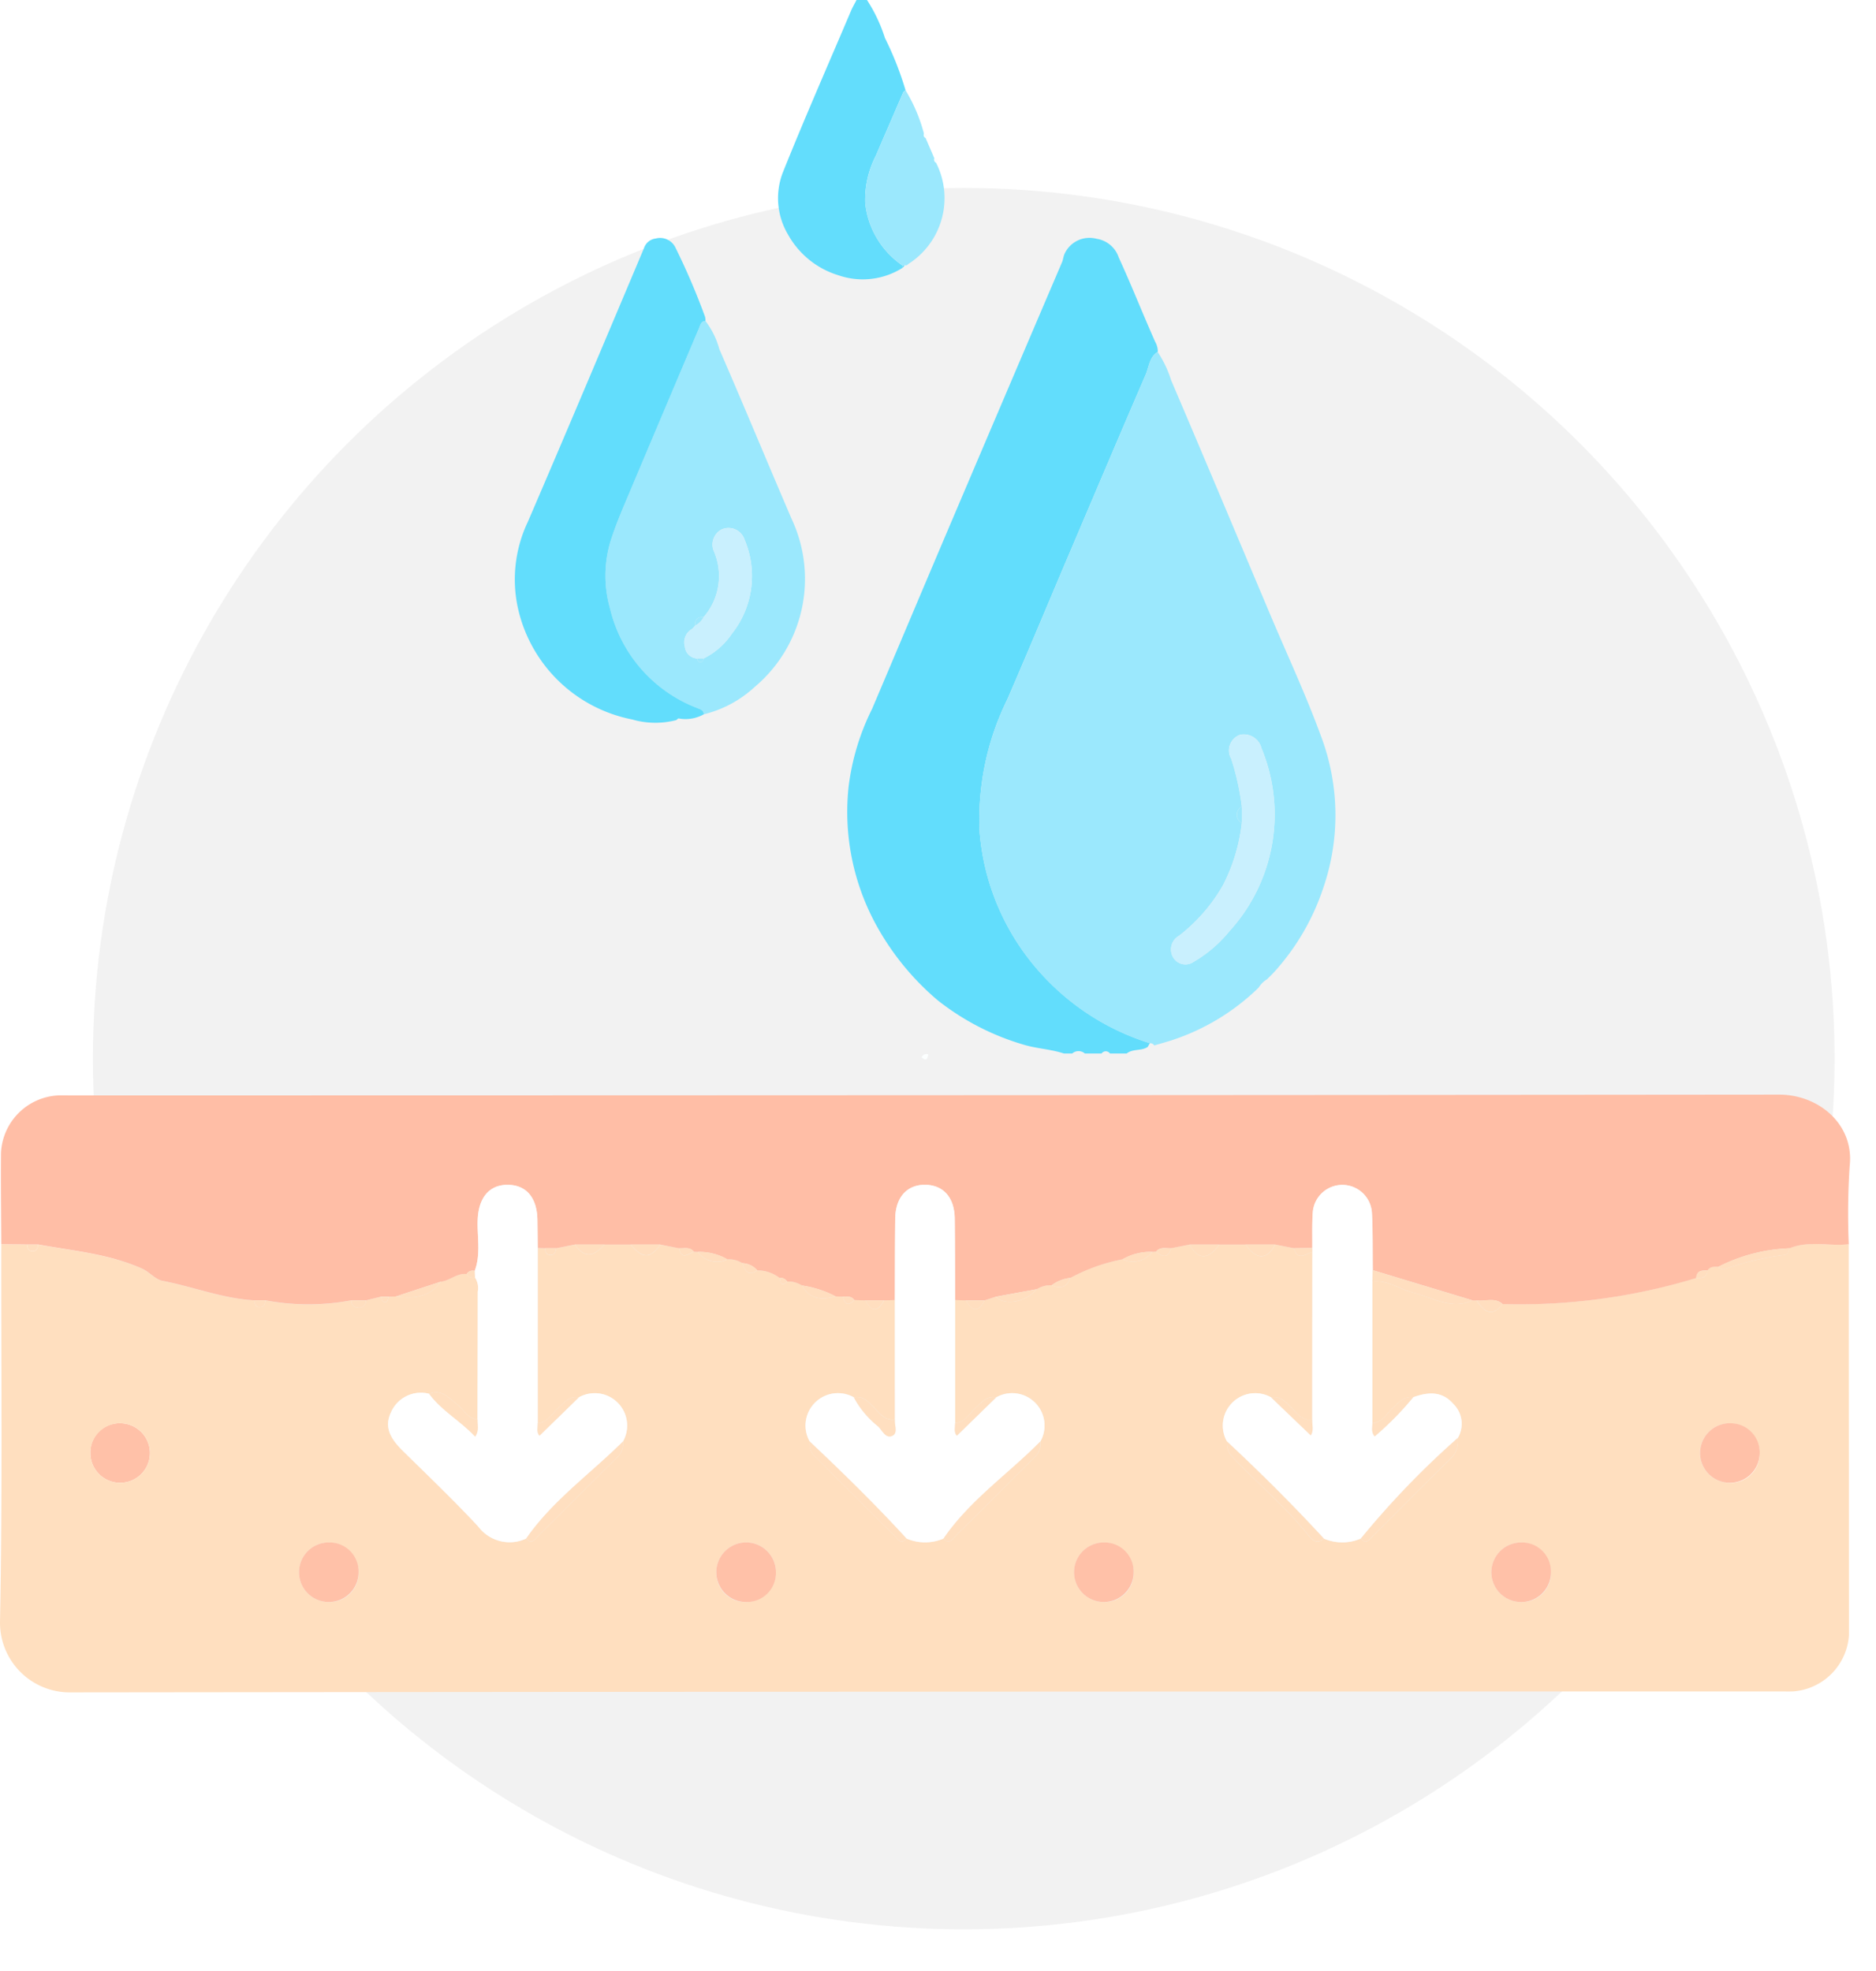 <svg xmlns="http://www.w3.org/2000/svg" xmlns:xlink="http://www.w3.org/1999/xlink" width="148.814" height="156.359" viewBox="0 0 148.814 156.359">
  <defs>
    <filter id="Ellipse_179" x="4.078" y="11.623" width="144.737" height="144.736" filterUnits="userSpaceOnUse">
      <feOffset dx="3.07" dy="3.07" input="SourceAlpha"/>
      <feGaussianBlur stdDeviation="1.096" result="blur"/>
      <feFlood flood-color="#d8d8d8" flood-opacity="0.749"/>
      <feComposite operator="in" in2="blur"/>
      <feComposite in="SourceGraphic"/>
    </filter>
  </defs>
  <g id="Artwork_28" data-name="Artwork 28" transform="translate(73.376 75)">
    <g id="Group_1244" data-name="Group 1244" transform="translate(-73.376 -75)">
      <g transform="matrix(1, 0, 0, 1, 0, 0)" filter="url(#Ellipse_179)">
        <ellipse id="Ellipse_179-2" data-name="Ellipse 179" cx="69.079" cy="69.079" rx="69.079" ry="69.079" transform="translate(4.3 11.84)" fill="#f2f2f2"/>
      </g>
      <g id="Group_1242" data-name="Group 1242" transform="translate(40.822)">
        <path id="Path_1594" data-name="Path 1594" d="M177.13,107.249c-.5.343-1.183.128-1.668.522h-1.329a.406.406,0,0,0-.665,0h-1.329a.762.762,0,0,0-1,0h-.665c-1.061-.35-2.19-.384-3.262-.72a20.082,20.082,0,0,1-6.745-3.5,21.136,21.136,0,0,1-5.026-6.248A18.7,18.7,0,0,1,153.4,86.614a18.966,18.966,0,0,1,1.863-6.18c1.978-4.654,3.937-9.315,5.916-13.969q4.565-10.739,9.151-21.469c.1-.24.107-.5.236-.739a2.174,2.174,0,0,1,2.507-1.121,2.2,2.2,0,0,1,1.755,1.479c1.019,2.216,1.907,4.485,2.9,6.711a1.512,1.512,0,0,1,.2.78c-.679.414-.689,1.186-.957,1.8-2.068,4.789-4.1,9.592-6.144,14.392-1.616,3.8-3.2,7.614-4.844,11.4a21.514,21.514,0,0,0-2.187,10.5,18.987,18.987,0,0,0,5.2,11.584,19.414,19.414,0,0,0,8.3,5.167Z" transform="translate(-126.907 -24.191)" fill="#62ddfc"/>
        <path id="Path_1595" data-name="Path 1595" d="M150.582,21.25a5.915,5.915,0,0,1-5.078.593,6.858,6.858,0,0,1-4-3.218,5.662,5.662,0,0,1-.429-4.921c1.727-4.309,3.6-8.563,5.413-12.836.126-.3.293-.579.44-.868h.831a12.374,12.374,0,0,1,1.423,3.012,25.637,25.637,0,0,1,1.64,4.163c-.147.047-.2.164-.252.3-.7,1.624-1.407,3.241-2.1,4.867a7.666,7.666,0,0,0-.853,3.765,6.848,6.848,0,0,0,2.962,4.959Z" transform="translate(-119.807)" fill="#63ddfc"/>
        <path id="Path_1596" data-name="Path 1596" d="M190.6,118.5a19.414,19.414,0,0,1-8.3-5.167,18.987,18.987,0,0,1-5.2-11.584,21.515,21.515,0,0,1,2.187-10.5c1.647-3.787,3.228-7.6,4.844-11.4,2.041-4.8,4.076-9.6,6.144-14.392.268-.619.277-1.39.957-1.8A8.979,8.979,0,0,1,192.3,65.91c2.641,6.182,5.241,12.381,7.853,18.575,1.354,3.21,2.835,6.375,4.027,9.642a17.75,17.75,0,0,1,.18,12.055,18.68,18.68,0,0,1-3.889,6.663c-.181.2-.378.384-.567.575a2,2,0,0,0-.669.665,17.751,17.751,0,0,1-6.636,4.089c-.539.191-1.1.334-1.646.5A.349.349,0,0,0,190.6,118.5ZM197.9,99.72a.739.739,0,0,0,0,1.305,14.281,14.281,0,0,1-1.5,4.951,13.576,13.576,0,0,1-3.466,3.985,1.243,1.243,0,0,0-.5,1.685,1.13,1.13,0,0,0,1.629.4,10.442,10.442,0,0,0,2.849-2.434,13.752,13.752,0,0,0,2.547-14.529,1.443,1.443,0,0,0-1.7-1.058,1.319,1.319,0,0,0-.7,1.9A19.875,19.875,0,0,1,197.9,99.72Z" transform="translate(-140.216 -35.729)" fill="#9be8fd"/>
        <path id="Path_1597" data-name="Path 1597" d="M117.434,58.065a6.474,6.474,0,0,1,1.1,2.231c1.938,4.466,3.8,8.964,5.719,13.438a11.206,11.206,0,0,1-2.921,13.371,9.128,9.128,0,0,1-4.028,2.164c-.026-.345-.312-.4-.566-.509a11.251,11.251,0,0,1-6.876-7.882,9.446,9.446,0,0,1,.041-5.34c.432-1.378,1.011-2.685,1.565-4.007q2.707-6.459,5.454-12.9C117.023,58.4,117.066,58.079,117.434,58.065Zm-.817,24.161a1.329,1.329,0,0,1-.274.287,1.226,1.226,0,0,0-.543,1.4,1.034,1.034,0,0,0,.983.925c.022.13.041.269.211.29.219.027.264-.125.288-.29a5.757,5.757,0,0,0,2.256-1.975,7.361,7.361,0,0,0,1-7.442,1.336,1.336,0,0,0-1.811-.826,1.357,1.357,0,0,0-.6,1.793,4.963,4.963,0,0,1-.846,5.179Q116.563,81.52,116.617,82.226Z" transform="translate(-102.295 -32.598)" fill="#9be8fd"/>
        <path id="Path_1598" data-name="Path 1598" d="M108.214,49.661c-.368.014-.411.331-.51.564q-2.738,6.447-5.454,12.9c-.554,1.322-1.133,2.629-1.565,4.007a9.446,9.446,0,0,0-.041,5.34,11.25,11.25,0,0,0,6.876,7.882c.254.107.54.164.566.509a2.963,2.963,0,0,1-2.024.326l-.164.136a6.587,6.587,0,0,1-3.508-.053,11.557,11.557,0,0,1-9.081-8.964,10.647,10.647,0,0,1,.813-6.71c3.11-7.222,6.158-14.47,9.215-21.714a1.119,1.119,0,0,1,.939-.768,1.348,1.348,0,0,1,1.539.686,54.4,54.4,0,0,1,2.369,5.532A1.33,1.33,0,0,1,108.214,49.661Z" transform="translate(-93.075 -24.194)" fill="#62ddfc"/>
        <path id="Path_1599" data-name="Path 1599" d="M159.416,30.245a6.848,6.848,0,0,1-2.962-4.959,7.666,7.666,0,0,1,.853-3.765c.689-1.626,1.4-3.243,2.1-4.867.056-.131.1-.248.252-.3a12.891,12.891,0,0,1,1.454,3.435.267.267,0,0,0,.126.331l.7,1.628a.266.266,0,0,0,.126.331,6.189,6.189,0,0,1-2.16,8.029l-.166.127-.154,0Z" transform="translate(-128.643 -9.184)" fill="#9be8fd"/>
        <path id="Path_1600" data-name="Path 1600" d="M167.207,24.522a.267.267,0,0,1-.126-.331C167.306,24.234,167.464,24.3,167.207,24.522Z" transform="translate(-134.615 -13.581)" fill="#f9feff"/>
        <path id="Path_1601" data-name="Path 1601" d="M169.1,28.988a.266.266,0,0,1-.126-.331C169.2,28.7,169.359,28.768,169.1,28.988Z" transform="translate(-135.679 -16.088)" fill="#f9feff"/>
        <path id="Path_1602" data-name="Path 1602" d="M163.977,47.845l.166-.127Z" transform="translate(-132.88 -26.789)" fill="#fdfeff"/>
        <path id="Path_1603" data-name="Path 1603" d="M163.237,48.017l.171,0-.168.19Z" transform="translate(-132.464 -26.955)" fill="#67defc"/>
        <path id="Path_1604" data-name="Path 1604" d="M122.311,130.091l.164-.136Z" transform="translate(-109.488 -72.957)" fill="#fcfeff"/>
        <path id="Path_1605" data-name="Path 1605" d="M217.389,138.551a19.881,19.881,0,0,0-.846-3.788,1.319,1.319,0,0,1,.7-1.9,1.443,1.443,0,0,1,1.7,1.058,13.752,13.752,0,0,1-2.547,14.529,10.444,10.444,0,0,1-2.849,2.434,1.13,1.13,0,0,1-1.629-.4,1.243,1.243,0,0,1,.5-1.685,13.577,13.577,0,0,0,3.466-3.985,14.29,14.29,0,0,0,1.5-4.951Q217.389,139.2,217.389,138.551Z" transform="translate(-159.701 -74.56)" fill="#c9f0fe"/>
        <path id="Path_1606" data-name="Path 1606" d="M224.1,145.9q0,.653,0,1.305A.739.739,0,0,1,224.1,145.9Z" transform="translate(-166.413 -81.909)" fill="#9de8fd"/>
        <path id="Path_1607" data-name="Path 1607" d="M124.814,105.862a1.034,1.034,0,0,1-.983-.925,1.226,1.226,0,0,1,.543-1.4,1.33,1.33,0,0,0,.274-.287,1.713,1.713,0,0,0,.664-.655,4.963,4.963,0,0,0,.846-5.179,1.357,1.357,0,0,1,.6-1.793,1.336,1.336,0,0,1,1.811.826,7.361,7.361,0,0,1-1,7.442,5.753,5.753,0,0,1-2.256,1.975Z" transform="translate(-110.327 -53.618)" fill="#c9f0fe"/>
        <path id="Path_1608" data-name="Path 1608" d="M126.388,111.654a1.713,1.713,0,0,1-.664.655Q125.67,111.6,126.388,111.654Z" transform="translate(-111.402 -62.681)" fill="#9de8fd"/>
        <path id="Path_1609" data-name="Path 1609" d="M126.106,119.115h.5c-.024.166-.069.318-.288.291C126.147,119.384,126.128,119.245,126.106,119.115Z" transform="translate(-111.619 -66.871)" fill="#9de8fd"/>
      </g>
      <path id="Path_1610" data-name="Path 1610" d="M166.722,190.939a.417.417,0,0,1,.5-.234C167.167,191.018,167.09,191.293,166.722,190.939Z" transform="translate(-93.599 -107.058)" fill="#fdffff"/>
      <path id="Path_1611" data-name="Path 1611" d="M166.72,190.937a.419.419,0,0,1,.506-.234C167.166,191.017,167.089,191.293,166.72,190.937Z" transform="translate(-93.597 -107.057)" fill="#fcffff"/>
      <path id="Path_1612" data-name="Path 1612" d="M167,186.448l.263.224Z" transform="translate(-93.753 -104.673)" fill="#9cffff"/>
      <g id="Group_1243" data-name="Group 1243" transform="translate(0 86.842)">
        <path id="Path_1613" data-name="Path 1613" d="M18.665,257.45a2.363,2.363,0,1,1-2.324,2.328A2.3,2.3,0,0,1,18.665,257.45Z" transform="translate(-9.174 -231.375)" fill="#ffc1a8"/>
        <path id="Path_1614" data-name="Path 1614" d="M4.882,225.118h.886c-.043.3-.122.576-.513.527C4.952,225.607,4.921,225.355,4.882,225.118Z" transform="translate(-2.741 -213.224)" fill="#ffdebf"/>
        <path id="Path_1615" data-name="Path 1615" d="M146.648,225.042q.014,15.51.02,31.021a4.788,4.788,0,0,1-4.461,4.461c-.344.008-.689,0-1.034,0q-67.8,0-135.608.075A5.529,5.529,0,0,1,0,255.028c.2-9.992.09-19.989.1-29.985l2.04.024c.039.237.07.489.373.528.391.05.471-.226.513-.527,2.78.51,5.627.749,8.249,1.919.571.255,1.037.855,1.615.966,2.437.471,4.775,1.409,7.281,1.547.042.3.121.576.511.528.3-.037.335-.289.374-.526a18.5,18.5,0,0,0,6.8,0c.038.313.164.538.521.559a.548.548,0,0,0,.661-.563l1.183-.293c.076.15.129.409.233.432.314.068.314-.221.357-.435l.584-.014c1.37.173,2.664.116,3.554-1.169.727-.073,1.289-.7,2.063-.611a.588.588,0,0,0,.67.275,1.54,1.54,0,0,1,.221,1.122q-.005,5.07-.02,10.141c-.787-.061-1.083-.786-1.617-1.191-.657-.5-1.218-1.26-2.223-.842a2.586,2.586,0,0,0-3.038,1.5c-.6,1.283.136,2.223,1.022,3.095,1.992,1.958,4.011,3.893,5.914,5.936a3.105,3.105,0,0,0,3.8.953c.424.528.684.062.932-.183,2.085-2.067,4.152-4.152,6.237-6.218a1.445,1.445,0,0,0,.508-1.3,2.569,2.569,0,0,0-3.5-3.5c-.73-.139-1.123.371-1.589.787-.521.465-.855,1.191-1.673,1.266q0-6.951,0-13.9l.57.02c.039.237.071.489.374.527.391.048.47-.227.512-.528l1.479-.293c.761,1.042,1.423,1.041,2.364,0h2.07c.964,1.134,1.531,1.135,2.364,0l1.479.292c.189.971.734.436,1.189.282.1,0,.193,0,.288.008a1.9,1.9,0,0,0,2.364.589,1.921,1.921,0,0,1,1.183.3c.192.616.459,1.075,1.188.571a2.93,2.93,0,0,1,1.768.6c.063.382.132.75.6.284a2.024,2.024,0,0,1,1.176.317c.619,1.12,1.589,1.159,2.668.864l.583.022c.131.644.419.768.9.271l.879.025c.489.931.982.929,1.477,0l.864-.023v9.469c-.806.115-1.2-.493-1.671-.959-.446-.443-.857-.939-1.591-.8a2.569,2.569,0,0,0-3.5,3.5,1.443,1.443,0,0,0,.508,1.3c2.086,2.067,4.153,4.152,6.237,6.219.247.245.507.711.932.183a3.748,3.748,0,0,0,2.942,0c.424.528.684.062.931-.183,2.085-2.067,4.152-4.152,6.238-6.219a1.443,1.443,0,0,0,.507-1.3,2.569,2.569,0,0,0-3.5-3.5c-.73-.139-1.123.371-1.589.787-.521.465-.855,1.191-1.673,1.266q0-4.882,0-9.764l.863.023c.495.925.987.927,1.477,0l.888-.29c.727.74,2.385.435,3.25-.6a2.013,2.013,0,0,1,1.177-.311c.692.308,1.21.175,1.483-.582a14.347,14.347,0,0,1,4.139-1.477,1.916,1.916,0,0,0,2.364-.589c.1-.007.193-.011.29-.013.515.418.965.56,1.188-.276l1.479-.292q1.02,1.857,2.364,0h2.07q1.347,1.861,2.364,0l1.479.293c.3,1.044.922.46,1.463.292q0,6.648-.007,13.3c-.806.115-1.2-.493-1.671-.959-.446-.443-.856-.939-1.591-.8a2.569,2.569,0,0,0-3.5,3.5A1.5,1.5,0,0,0,97.842,242c1.954,2.069,4.162,3.889,5.936,6.137.242.307.692.8,1.229.259a3.75,3.75,0,0,0,2.942,0c.422.527.683.063.93-.182,2.081-2.064,4.139-4.151,6.231-6.2a1.835,1.835,0,0,0,.526-1.594,2.2,2.2,0,0,0-.336-2.687c-.918-1.061-2.027-.962-3.193-.547-.725-.119-1.113.391-1.576.8-.518.462-.851,1.185-1.665,1.258q0-5.615,0-11.231c1.193-.168,2.133.594,3.2.859,1.554.383,3.038,1.406,4.749.628l.3,0c.586.841,1.207,1.43,2.069.287a48.064,48.064,0,0,0,15.362-2.068c.434.007.869.014.891-.6.211-.345.562-.279.882-.3a.415.415,0,0,0,.487.2,22.065,22.065,0,0,1,4.741-1.123c.276-.026.353-.289.393-.536C143.478,224.728,145.086,225.22,146.648,225.042ZM59.234,253.432a2.364,2.364,0,1,0-2.41-2.39A2.3,2.3,0,0,0,59.234,253.432Zm-30.788-2.383a2.363,2.363,0,1,0-2.27,2.383A2.3,2.3,0,0,0,28.446,251.048Zm111.136-9.377a2.364,2.364,0,1,0-2.5,2.3A2.3,2.3,0,0,0,139.582,241.671ZM9.492,239.247a2.363,2.363,0,1,0,.078,4.726,2.363,2.363,0,1,0-.078-4.726ZM123.03,251.011a2.364,2.364,0,1,0-2.233,2.42A2.3,2.3,0,0,0,123.03,251.011Zm-33.1.069a2.363,2.363,0,1,0-2.449,2.351A2.3,2.3,0,0,0,89.925,251.081Z" transform="translate(0 -213.172)" fill="#ffdfbf"/>
        <path id="Path_1616" data-name="Path 1616" d="M79.083,214.037l-.888.29-1.477,0-.863-.023c-.008-2.156,0-4.313-.029-6.47-.018-1.651-.877-2.636-2.287-2.678-1.473-.044-2.414.973-2.433,2.678-.025,2.157-.02,4.313-.028,6.47l-.864.023-1.477,0-.879-.024c-.225-.332-.569-.272-.9-.271l-.584-.022a8.345,8.345,0,0,0-2.667-.864,2.02,2.02,0,0,0-1.176-.316.628.628,0,0,0-.6-.285,2.926,2.926,0,0,0-1.768-.6,1.666,1.666,0,0,0-1.188-.571,1.921,1.921,0,0,0-1.183-.3,4.436,4.436,0,0,0-2.364-.589q-.143-.009-.288-.008c-.318-.423-.777-.255-1.189-.282L52.48,209.9l-2.364,0h-2.07l-2.364,0-1.479.293h-.886l-.57-.02c-.007-.738-.012-1.476-.022-2.214-.024-1.769-.869-2.779-2.336-2.8s-2.327,1-2.4,2.739c-.061,1.365.271,2.755-.242,4.093a.561.561,0,0,0-.64.246c-.774-.088-1.336.539-2.063.611l-3.554,1.169-.584.014-.59,0-1.183.292-1.181,0a18.5,18.5,0,0,1-6.8,0h-.886c-2.505-.139-4.843-1.077-7.281-1.547-.578-.111-1.044-.711-1.615-.966-2.622-1.171-5.468-1.409-8.249-1.919H2.233l-2.04-.024c-.009-2.413-.046-4.826-.021-7.239A4.788,4.788,0,0,1,4.7,198.065c.344-.009.689,0,1.034,0q67.741,0,135.483-.062c3.14-.006,5.975,2.357,5.6,5.671a57.478,57.478,0,0,0-.07,6.2c-1.562.178-3.17-.315-4.7.319a13.542,13.542,0,0,0-5.621,1.458c-.321.022-.672-.044-.882.3-.427,0-.862-.005-.891.6a48.066,48.066,0,0,1-15.362,2.068c-.625-.56-1.38-.184-2.069-.287l-.3,0-7.929-2.4c-.018-1.514.01-3.031-.068-4.543a2.35,2.35,0,0,0-4.693,0c-.062.925-.029,1.856-.038,2.785l-1.456.018-1.479-.293-2.364,0h-2.07l-2.364,0-1.479.292c-.411.028-.868-.141-1.188.276-.1,0-.193.006-.29.013a4.439,4.439,0,0,0-2.364.589,14.345,14.345,0,0,0-4.139,1.477,3.014,3.014,0,0,0-1.483.582,2.014,2.014,0,0,0-1.177.311Z" transform="translate(-0.092 -198)" fill="#ffbea6"/>
        <path id="Path_1617" data-name="Path 1617" d="M77.06,221.157c.513-1.338.181-2.728.242-4.093.077-1.736.933-2.757,2.4-2.739s2.312,1.028,2.336,2.8c.01.738.015,1.476.022,2.214q0,6.951,0,13.9c.013.327-.126.675.138.995l3.125-3.048a2.569,2.569,0,0,1,3.5,3.5c-2.568,2.559-5.578,4.677-7.677,7.7a3.105,3.105,0,0,1-3.8-.953c-1.9-2.043-3.921-3.979-5.914-5.936-.886-.872-1.622-1.812-1.022-3.095a2.587,2.587,0,0,1,3.038-1.5c1,1.359,2.5,2.152,3.65,3.4.346-.5.163-.943.19-1.363q.011-5.07.02-10.141a1.535,1.535,0,0,0-.222-1.122Q77.074,221.418,77.06,221.157Z" transform="translate(-39.408 -207.165)" fill="#fff"/>
        <path id="Path_1618" data-name="Path 1618" d="M152.815,223.472c.008-2.157,0-4.313.028-6.47.019-1.705.961-2.722,2.433-2.678,1.411.042,2.269,1.027,2.287,2.678.024,2.157.02,4.314.029,6.47q0,4.882,0,9.764c.013.327-.126.675.139,1l3.124-3.049a2.569,2.569,0,0,1,3.5,3.5c-2.544,2.584-5.6,4.661-7.677,7.7a3.748,3.748,0,0,1-2.942,0c-2.45-2.678-5.038-5.216-7.677-7.7a2.569,2.569,0,0,1,3.5-3.5,7.406,7.406,0,0,0,1.928,2.307c.328.313.6.967,1.1.758s.177-.855.231-1.307Q152.816,228.207,152.815,223.472Z" transform="translate(-81.829 -207.164)" fill="#fff"/>
        <path id="Path_1619" data-name="Path 1619" d="M228.295,219.335c.009-.929-.025-1.86.038-2.785a2.35,2.35,0,0,1,4.693,0c.077,1.511.05,3.028.067,4.543q-.012.455-.025.911,0,5.615,0,11.231c.013.327-.125.674.182,1.049a24.829,24.829,0,0,0,3.06-3.112c1.167-.415,2.276-.514,3.193.547a2.205,2.205,0,0,1,.336,2.687,68.539,68.539,0,0,0-7.687,7.98,3.751,3.751,0,0,1-2.942,0c-2.454-2.673-5.025-5.229-7.677-7.7a2.569,2.569,0,0,1,3.5-3.5c1.046,1,2.091,2,3.147,3.018.264-.4.091-.841.115-1.26q0-6.648.007-13.3C228.3,219.542,228.3,219.439,228.295,219.335Z" transform="translate(-124.202 -207.164)" fill="#fff"/>
        <path id="Path_1620" data-name="Path 1620" d="M131.967,283.741a2.364,2.364,0,1,1,2.317-2.336A2.3,2.3,0,0,1,131.967,283.741Z" transform="translate(-72.734 -243.482)" fill="#ffc1a8"/>
        <path id="Path_1621" data-name="Path 1621" d="M58.806,281.357a2.363,2.363,0,1,1-2.31-2.343A2.3,2.3,0,0,1,58.806,281.357Z" transform="translate(-30.361 -243.481)" fill="#ffc1a8"/>
        <path id="Path_1622" data-name="Path 1622" d="M312.2,259.871a2.364,2.364,0,1,1-2.229-2.423A2.309,2.309,0,0,1,312.2,259.871Z" transform="translate(-172.614 -231.372)" fill="#ffc1a8"/>
        <path id="Path_1623" data-name="Path 1623" d="M274.456,281.321a2.364,2.364,0,1,1-2.346-2.306A2.3,2.3,0,0,1,274.456,281.321Z" transform="translate(-151.427 -243.482)" fill="#ffc1a8"/>
        <path id="Path_1624" data-name="Path 1624" d="M198.98,281.388a2.363,2.363,0,1,1-2.277-2.375A2.305,2.305,0,0,1,198.98,281.388Z" transform="translate(-109.055 -243.48)" fill="#ffc1a8"/>
        <path id="Path_1625" data-name="Path 1625" d="M246.125,268.094a68.534,68.534,0,0,1,7.687-7.98,1.836,1.836,0,0,1-.527,1.594c-2.092,2.053-4.15,4.14-6.231,6.2C246.808,268.157,246.547,268.621,246.125,268.094Z" transform="translate(-138.176 -232.871)" fill="#ffdfc0"/>
        <path id="Path_1626" data-name="Path 1626" d="M170.647,268.445c2.082-3.044,5.133-5.121,7.677-7.7a1.444,1.444,0,0,1-.508,1.3c-2.086,2.067-4.153,4.152-6.238,6.219C171.331,268.508,171.071,268.974,170.647,268.445Z" transform="translate(-95.802 -233.223)" fill="#ffdfc0"/>
        <path id="Path_1627" data-name="Path 1627" d="M95.169,268.446c2.1-3.027,5.109-5.146,7.677-7.7a1.445,1.445,0,0,1-.508,1.3c-2.086,2.066-4.153,4.151-6.237,6.218C95.853,268.508,95.593,268.974,95.169,268.446Z" transform="translate(-53.428 -233.224)" fill="#ffdfc0"/>
        <path id="Path_1628" data-name="Path 1628" d="M221.893,260.741c2.652,2.476,5.223,5.032,7.677,7.7-.537.543-.987.048-1.229-.259-1.774-2.247-3.983-4.068-5.936-6.137A1.5,1.5,0,0,1,221.893,260.741Z" transform="translate(-124.563 -233.223)" fill="#ffdfc0"/>
        <path id="Path_1629" data-name="Path 1629" d="M146.416,260.741c2.639,2.489,5.227,5.027,7.677,7.7-.424.528-.684.062-.932-.183-2.085-2.067-4.152-4.152-6.237-6.219A1.443,1.443,0,0,1,146.416,260.741Z" transform="translate(-82.189 -233.223)" fill="#ffdfc0"/>
        <path id="Path_1630" data-name="Path 1630" d="M248.215,230.673q.012-.455.025-.911l7.929,2.4c-1.711.778-3.195-.244-4.749-.627C250.348,231.266,249.408,230.5,248.215,230.673Z" transform="translate(-139.349 -215.831)" fill="#ffdebf"/>
        <path id="Path_1631" data-name="Path 1631" d="M81.459,254.014c-.027.42.155.862-.19,1.363-1.147-1.244-2.65-2.037-3.65-3.4,1-.418,1.567.344,2.223.842C80.376,253.228,80.672,253.952,81.459,254.014Z" transform="translate(-43.576 -228.237)" fill="#ffdfc0"/>
        <path id="Path_1632" data-name="Path 1632" d="M157.677,254.491c-.054.451.281,1.094-.231,1.307s-.775-.445-1.1-.758a7.407,7.407,0,0,1-1.928-2.307c.734-.14,1.144.356,1.591.8C156.475,254,156.871,254.606,157.677,254.491Z" transform="translate(-86.689 -228.713)" fill="#ffdfc0"/>
        <path id="Path_1633" data-name="Path 1633" d="M310.822,227.249a13.543,13.543,0,0,1,5.622-1.458c-.04.247-.118.51-.393.536a22.068,22.068,0,0,0-4.741,1.123A.415.415,0,0,1,310.822,227.249Z" transform="translate(-174.497 -213.602)" fill="#ffdebf"/>
        <path id="Path_1634" data-name="Path 1634" d="M233.155,254.491c-.024.419.149.859-.115,1.26-1.056-1.013-2.1-2.016-3.147-3.018.735-.14,1.144.356,1.591.8C231.953,254,232.349,254.606,233.155,254.491Z" transform="translate(-129.063 -228.713)" fill="#ffdfc0"/>
        <path id="Path_1635" data-name="Path 1635" d="M100.487,252.733l-3.125,3.048c-.264-.32-.125-.668-.138-.995.818-.075,1.153-.8,1.673-1.266C99.364,253.1,99.757,252.595,100.487,252.733Z" transform="translate(-54.568 -228.714)" fill="#ffdfc0"/>
        <path id="Path_1636" data-name="Path 1636" d="M175.965,252.733l-3.124,3.049c-.265-.321-.125-.668-.139-1,.818-.075,1.153-.8,1.673-1.266C174.842,253.1,175.235,252.595,175.965,252.733Z" transform="translate(-96.942 -228.714)" fill="#ffdfc0"/>
        <path id="Path_1637" data-name="Path 1637" d="M251.429,252.718a24.825,24.825,0,0,1-3.061,3.112c-.307-.375-.169-.722-.182-1.049.814-.074,1.147-.8,1.666-1.258C250.316,253.11,250.7,252.6,251.429,252.718Z" transform="translate(-139.322 -228.709)" fill="#ffdfc0"/>
        <path id="Path_1638" data-name="Path 1638" d="M71.581,233.026l3.554-1.169C74.245,233.142,72.951,233.2,71.581,233.026Z" transform="translate(-40.186 -217.007)" fill="#ffdebf"/>
        <path id="Path_1639" data-name="Path 1639" d="M215.142,225.122l2.364,0Q216.159,226.978,215.142,225.122Z" transform="translate(-120.782 -213.224)" fill="#ffdebf"/>
        <path id="Path_1640" data-name="Path 1640" d="M225.251,225.118l2.364,0Q226.6,226.979,225.251,225.118Z" transform="translate(-126.457 -213.224)" fill="#ffdebf"/>
        <path id="Path_1641" data-name="Path 1641" d="M180.1,233.8l3.25-.6C182.484,234.231,180.826,234.537,180.1,233.8Z" transform="translate(-101.108 -217.76)" fill="#ffdebf"/>
        <path id="Path_1642" data-name="Path 1642" d="M114.056,225.118l2.364,0C115.587,226.253,115.02,226.252,114.056,225.118Z" transform="translate(-64.032 -213.224)" fill="#ffdebf"/>
        <path id="Path_1643" data-name="Path 1643" d="M103.947,225.121l2.364,0C105.37,226.161,104.708,226.162,103.947,225.121Z" transform="translate(-58.356 -213.224)" fill="#ffdebf"/>
        <path id="Path_1644" data-name="Path 1644" d="M145.056,232.531a8.345,8.345,0,0,1,2.667.864C146.645,233.69,145.675,233.651,145.056,232.531Z" transform="translate(-81.435 -217.386)" fill="#ffdebf"/>
        <path id="Path_1645" data-name="Path 1645" d="M267.036,235.182c.689.1,1.443-.273,2.069.287C268.243,236.612,267.622,236.023,267.036,235.182Z" transform="translate(-149.915 -218.858)" fill="#ffdebf"/>
        <path id="Path_1646" data-name="Path 1646" d="M126.185,226.452a4.436,4.436,0,0,1,2.364.589A1.9,1.9,0,0,1,126.185,226.452Z" transform="translate(-70.841 -213.972)" fill="#ffdebf"/>
        <path id="Path_1647" data-name="Path 1647" d="M203.011,227.038a4.439,4.439,0,0,1,2.364-.589A1.916,1.916,0,0,1,203.011,227.038Z" transform="translate(-113.971 -213.971)" fill="#ffdebf"/>
        <path id="Path_1648" data-name="Path 1648" d="M174.708,235.23l1.477,0C175.695,236.157,175.2,236.155,174.708,235.23Z" transform="translate(-98.082 -218.899)" fill="#ffdebf"/>
        <path id="Path_1649" data-name="Path 1649" d="M156.512,235.226l1.477,0C157.494,236.155,157,236.157,156.512,235.226Z" transform="translate(-87.867 -218.899)" fill="#ffdebf"/>
        <path id="Path_1650" data-name="Path 1650" d="M190.194,231.743a3.014,3.014,0,0,1,1.483-.582C191.4,231.918,190.886,232.052,190.194,231.743Z" transform="translate(-106.776 -216.617)" fill="#ffdebf"/>
        <path id="Path_1651" data-name="Path 1651" d="M235.468,225.75c0,.1,0,.207.007.31-.541.168-1.164.753-1.463-.292Z" transform="translate(-131.375 -213.579)" fill="#ffdebf"/>
        <path id="Path_1652" data-name="Path 1652" d="M63.513,235.23l1.181,0a.548.548,0,0,1-.661.563C63.677,235.768,63.551,235.543,63.513,235.23Z" transform="translate(-35.657 -218.899)" fill="#ffdebf"/>
        <path id="Path_1653" data-name="Path 1653" d="M134.273,228.487a1.666,1.666,0,0,1,1.188.571C134.732,229.562,134.465,229.1,134.273,228.487Z" transform="translate(-75.382 -215.115)" fill="#ffdebf"/>
        <path id="Path_1654" data-name="Path 1654" d="M209.062,226.054c.32-.418.777-.248,1.188-.276C210.027,226.614,209.577,226.473,209.062,226.054Z" transform="translate(-117.368 -213.588)" fill="#ffdebf"/>
        <path id="Path_1655" data-name="Path 1655" d="M122.816,225.778c.412.027.871-.141,1.189.282C123.55,226.214,123,226.749,122.816,225.778Z" transform="translate(-68.95 -213.589)" fill="#ffdebf"/>
        <path id="Path_1656" data-name="Path 1656" d="M306.779,230.4c.029-.6.464-.592.891-.6C307.648,230.412,307.213,230.4,306.779,230.4Z" transform="translate(-172.227 -215.854)" fill="#ffdebf"/>
        <path id="Path_1657" data-name="Path 1657" d="M152.468,234.546c.326,0,.67-.06.9.271C152.887,235.314,152.6,235.19,152.468,234.546Z" transform="translate(-85.596 -218.515)" fill="#ffdebf"/>
        <path id="Path_1658" data-name="Path 1658" d="M45.991,235.227h.886c-.039.237-.071.49-.374.527C46.112,235.8,46.033,235.528,45.991,235.227Z" transform="translate(-25.82 -218.899)" fill="#ffdebf"/>
        <path id="Path_1659" data-name="Path 1659" d="M98.556,225.793h.886c-.043.3-.121.576-.512.528C98.627,226.282,98.6,226.03,98.556,225.793Z" transform="translate(-55.33 -213.603)" fill="#ffdebf"/>
        <path id="Path_1660" data-name="Path 1660" d="M141.012,231.161a.628.628,0,0,1,.6.285C141.144,231.911,141.075,231.543,141.012,231.161Z" transform="translate(-79.165 -216.617)" fill="#ffdebf"/>
        <path id="Path_1661" data-name="Path 1661" d="M85.028,229.885q.014.261.029.521a.588.588,0,0,1-.669-.275A.561.561,0,0,1,85.028,229.885Z" transform="translate(-47.376 -215.893)" fill="#ffdebf"/>
        <path id="Path_1662" data-name="Path 1662" d="M68.9,234.556l.59,0c-.043.214-.043.5-.357.435C69.033,234.965,68.98,234.707,68.9,234.556Z" transform="translate(-38.683 -218.521)" fill="#ffdebf"/>
      </g>
    </g>
  </g>
</svg>

